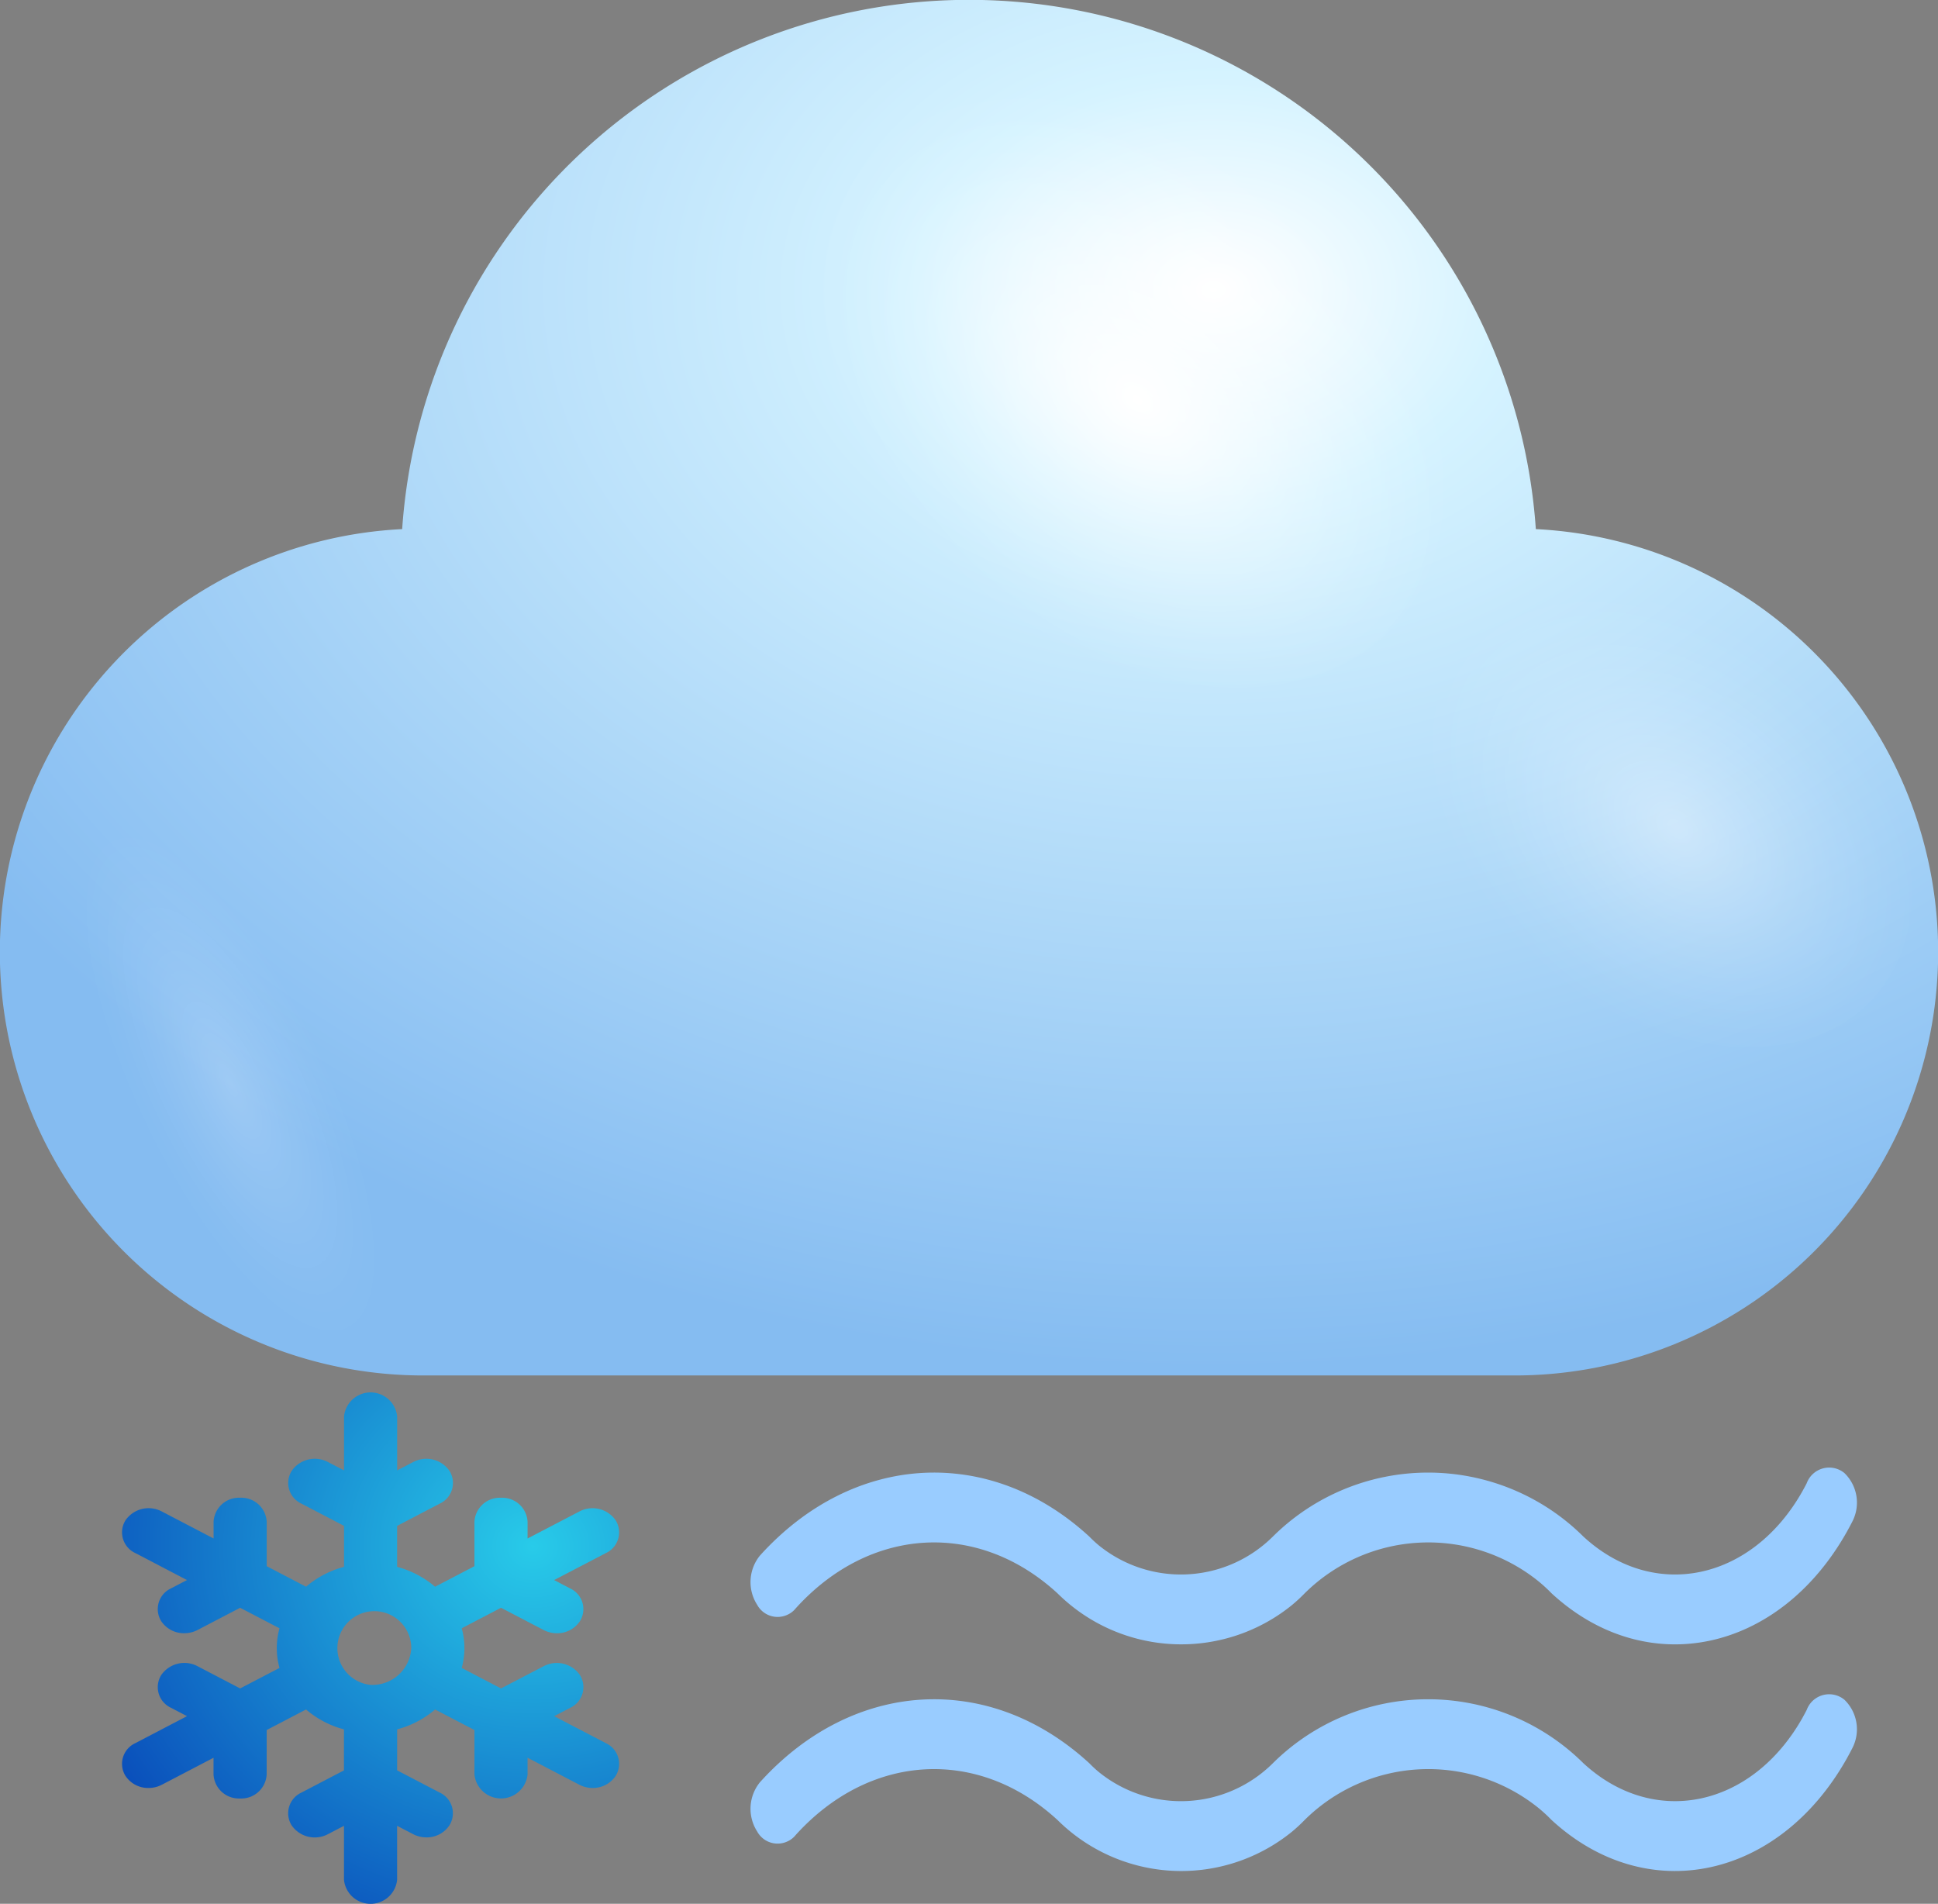 <svg xmlns="http://www.w3.org/2000/svg" xmlns:xlink="http://www.w3.org/1999/xlink" width="92.109" height="90.479" viewBox="0 0 92.109 90.479">
  <rect x="0" y="0" width="92.109" height="90.479" fill="#808080" stroke="none"/>
  <defs>
    <style>
      .cls-1 {
        isolation: isolate;
      }

      .cls-2 {
        fill: url(#radial-gradient);
      }

      .cls-3, .cls-4, .cls-5 {
        mix-blend-mode: overlay;
      }

      .cls-3 {
        fill: url(#radial-gradient-2);
      }

      .cls-4 {
        opacity: 0.4;
        fill: url(#radial-gradient-3);
      }

      .cls-5 {
        opacity: 0.2;
        fill: url(#Degradado_sin_nombre_34);
      }

      .cls-6 {
        fill: url(#radial-gradient-4);
      }

      .cls-7 {
        fill: #9cf;
      }
    </style>
    <radialGradient id="radial-gradient" cx="57.669" cy="13.777" r="70.257" gradientTransform="translate(115.339 23.841) rotate(180) scale(1 0.73)" gradientUnits="userSpaceOnUse">
      <stop offset="0" stop-color="#fff"/>
      <stop offset="0.198" stop-color="#d5f3ff"/>
      <stop offset="1" stop-color="#85bcf1"/>
    </radialGradient>
    <radialGradient id="radial-gradient-2" cx="1255.095" cy="-1578.669" r="8.476" gradientTransform="matrix(-0.839, 1.154, -1.619, -1.313, -1448.788, -3502.166)" gradientUnits="userSpaceOnUse">
      <stop offset="0" stop-color="#fff"/>
      <stop offset="0.103" stop-color="#fff" stop-opacity="0.848"/>
      <stop offset="0.29" stop-color="#fff" stop-opacity="0.594"/>
      <stop offset="0.469" stop-color="#fff" stop-opacity="0.382"/>
      <stop offset="0.635" stop-color="#fff" stop-opacity="0.217"/>
      <stop offset="0.783" stop-color="#fff" stop-opacity="0.098"/>
      <stop offset="0.91" stop-color="#fff" stop-opacity="0.026"/>
      <stop offset="1" stop-color="#fff" stop-opacity="0"/>
    </radialGradient>
    <radialGradient id="radial-gradient-3" cx="1254.84" cy="-1594.326" r="6.662" xlink:href="#radial-gradient-2"/>
    <radialGradient id="Degradado_sin_nombre_34" data-name="Degradado sin nombre 34" cx="10.935" cy="51.527" r="4.871" gradientTransform="matrix(0.901, -0.434, 1.263, 2.623, -63.984, -78.881)" xlink:href="#radial-gradient-2"/>
    <radialGradient id="radial-gradient-4" cx="73.532" cy="81.835" r="62.655" gradientTransform="translate(-1.594 46.405) scale(0.366 0.331)" gradientUnits="userSpaceOnUse">
      <stop offset="0" stop-color="#28cbe9"/>
      <stop offset="1" stop-color="#0a4fbb"/>
    </radialGradient>
  </defs>
  <g class="cls-1">
    <g id="Слой_2" data-name="Слой 2">
      <g id="OBJECTS">
        <g>
          <path class="cls-2" d="M72.995,25.146a27.004,27.004,0,0,0-53.881,0,20.124,20.124,0,0,0,1.009,40.223H71.986a20.124,20.124,0,0,0,1.009-40.223Z"/>
          <path class="cls-3" d="M46.057,27.65c-7.575-6.146-10.535-15.504-6.607-20.902,3.93-5.402,13.256-4.795,20.835,1.346,7.573,6.146,10.529,15.508,6.604,20.904C62.958,34.4,53.631,33.793,46.057,27.65Z"/>
          <path class="cls-4" d="M73.138,45.816c-5.953-4.832-8.279-12.185-5.193-16.43,3.089-4.244,10.419-3.766,16.375,1.061,5.952,4.828,8.274,12.185,5.19,16.426C86.419,51.119,79.089,50.643,73.138,45.816Z"/>
          <path class="cls-5" d="M14.388,46.49c-4.393-6.854-9.496-10.152-11.407-7.373-1.904,2.777.11,10.59,4.5,17.445,4.396,6.854,9.502,10.154,11.407,7.373C20.793,61.15,18.781,53.346,14.388,46.49Z"/>
        </g>
        <path class="cls-6" d="M28.798,82.845l-2.46-1.283.761-.397a1.083,1.083,0,0,0,.463-1.559,1.34,1.34,0,0,0-1.725-.418L23.812,80.243,21.944,79.269a3.531,3.531,0,0,0,0-1.884l1.868-.975,2.024,1.056a1.358,1.358,0,0,0,.63.154,1.293,1.293,0,0,0,1.095-.571,1.083,1.083,0,0,0-.462-1.558L26.337,75.092l2.461-1.283a1.084,1.084,0,0,0,.462-1.558,1.337,1.337,0,0,0-1.725-.417l-2.461,1.283.001-.794a1.207,1.207,0,0,0-1.263-1.141h0a1.206,1.206,0,0,0-1.263,1.14l-.001,2.112-1.87.976a4.582,4.582,0,0,0-1.804-.944v-1.948L20.9,71.46a1.082,1.082,0,0,0,.462-1.558,1.338,1.338,0,0,0-1.725-.418l-.761.397V67.315a1.269,1.269,0,0,0-2.525,0v2.566l-.762-.397a1.338,1.338,0,0,0-1.725.418,1.083,1.083,0,0,0,.462,1.558l2.025,1.056v1.948a4.579,4.579,0,0,0-1.804.945L12.676,74.433v-2.112a1.206,1.206,0,0,0-1.263-1.14,1.206,1.206,0,0,0-1.262,1.14v.795L7.691,71.833a1.337,1.337,0,0,0-1.725.417,1.083,1.083,0,0,0,.462,1.558L8.888,75.092l-.762.397A1.084,1.084,0,0,0,7.664,77.048a1.294,1.294,0,0,0,1.095.571,1.357,1.357,0,0,0,.63-.153l2.025-1.056,1.87.975a3.521,3.521,0,0,0,0,1.884l-1.87.974-2.024-1.056a1.338,1.338,0,0,0-1.725.417,1.082,1.082,0,0,0,.462,1.559l.762.397L6.428,82.845a1.082,1.082,0,0,0-.462,1.558,1.291,1.291,0,0,0,1.094.571,1.358,1.358,0,0,0,.63-.153l2.459-1.283v.794a1.207,1.207,0,0,0,1.262,1.141,1.207,1.207,0,0,0,1.263-1.141l.001-2.112,1.87-.976a4.58,4.58,0,0,0,1.803.945v1.949l-2.024,1.056a1.082,1.082,0,0,0-.462,1.558,1.337,1.337,0,0,0,1.725.417l.762-.397v2.567a1.269,1.269,0,0,0,2.525,0V86.772l.761.397a1.358,1.358,0,0,0,.63.153,1.291,1.291,0,0,0,1.094-.571A1.083,1.083,0,0,0,20.9,85.193l-2.025-1.056v-1.949a4.568,4.568,0,0,0,1.804-.944l1.87.975v2.112a1.269,1.269,0,0,0,2.525,0v-.795l2.461,1.284a1.357,1.357,0,0,0,.63.153,1.294,1.294,0,0,0,1.095-.571A1.083,1.083,0,0,0,28.798,82.845ZM17.613,80.074a1.756,1.756,0,1,1,1.934-1.747A1.849,1.849,0,0,1,17.613,80.074Z"/>
        <g id="Слой_2-2" data-name="Слой 2">
          <g id="Слой_1-2" data-name="Слой 1-2">
            <g>
              <path class="cls-7" d="M85.869,81.264c-.062.122-.127.24-.193.361-2.406,4.282-7.069,5.257-10.415,2.178a10.477,10.477,0,0,0-14.77,0,6.194,6.194,0,0,1-8.268.412,5.655,5.655,0,0,1-.445-.412c-4.753-4.374-11.229-4.003-15.658.897a1.998,1.998,0,0,0-.133,2.342,1.105,1.105,0,0,0,1.416.482,1.054,1.054,0,0,0,.413-.313c3.52-3.894,8.669-4.191,12.447-.713a8.346,8.346,0,0,0,11.141.555,7.622,7.622,0,0,0,.6-.555,8.348,8.348,0,0,1,11.144-.552,7.624,7.624,0,0,1,.597.552c4.509,4.15,10.794,2.836,14.036-2.936.089-.16.176-.322.259-.486a1.954,1.954,0,0,0-.379-2.296A1.138,1.138,0,0,0,85.869,81.264Z"/>
              <path class="cls-7" d="M85.869,70.491c-.062.122-.127.242-.193.361-2.406,4.282-7.069,5.259-10.415,2.179a10.475,10.475,0,0,0-14.77,0,6.195,6.195,0,0,1-8.27.41,5.658,5.658,0,0,1-.443-.41c-4.753-4.375-11.229-4.004-15.658.896a1.998,1.998,0,0,0-.133,2.342,1.105,1.105,0,0,0,1.417.482,1.055,1.055,0,0,0,.413-.312c3.52-3.896,8.669-4.191,12.447-.713a8.348,8.348,0,0,0,11.143.553,7.624,7.624,0,0,0,.598-.553,8.347,8.347,0,0,1,11.142-.554,7.621,7.621,0,0,1,.599.554c4.509,4.151,10.794,2.836,14.036-2.936.089-.16.176-.321.259-.485a1.956,1.956,0,0,0-.379-2.297A1.138,1.138,0,0,0,85.869,70.491Z"/>
            </g>
          </g>
        </g>
      </g>
    </g>
  </g>
</svg>
